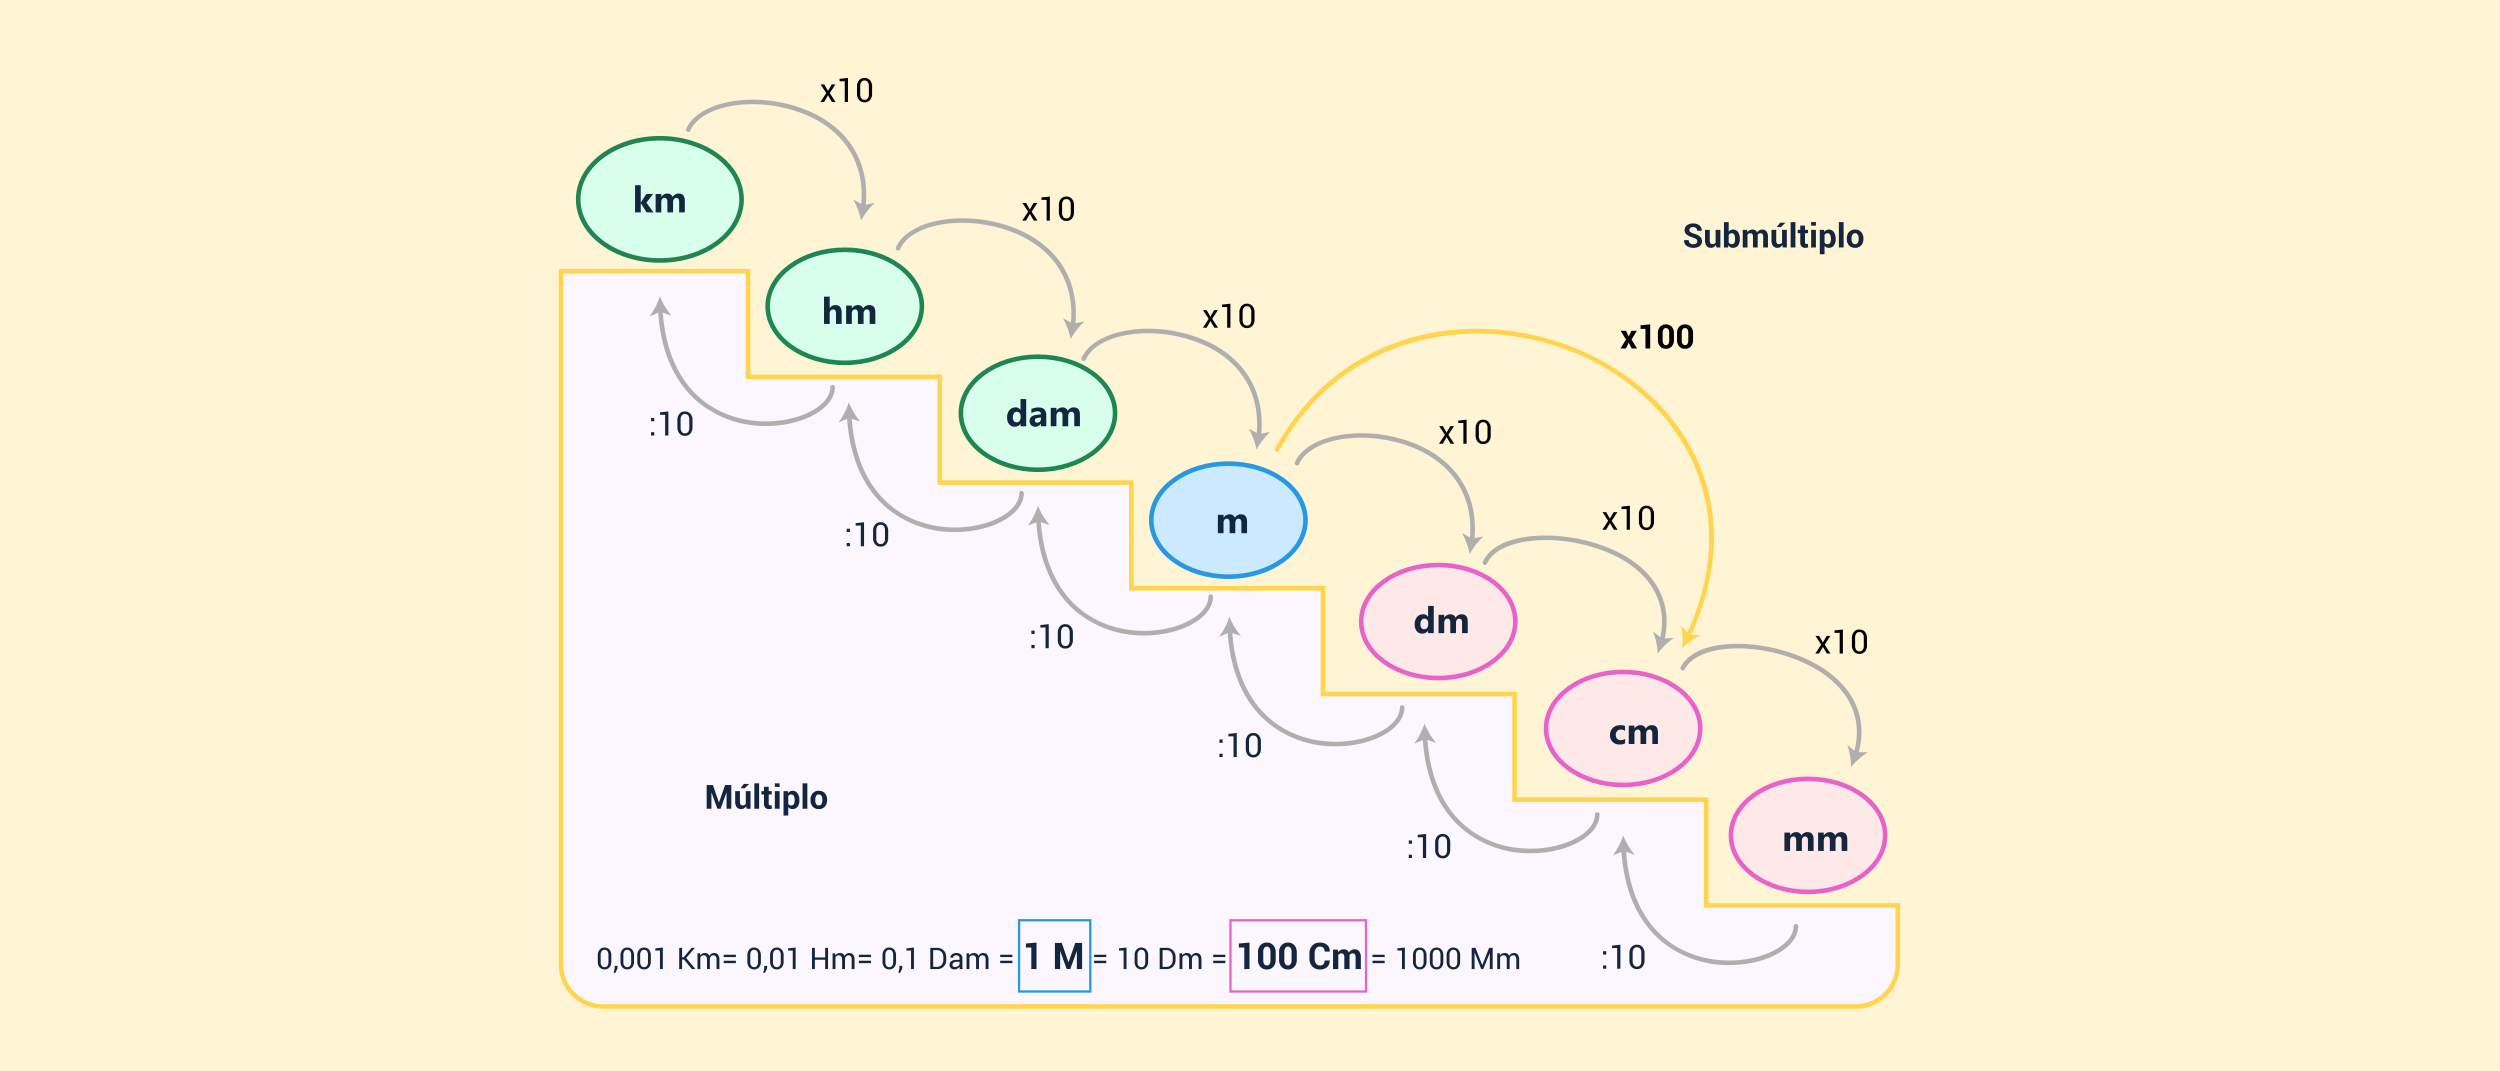 <svg xmlns="http://www.w3.org/2000/svg" width="1088" height="466.235" viewBox="0 0 1088 466.235">
  <g id="Grupo_53650" data-name="Grupo 53650" transform="translate(-84.471 -142.294)">
    <rect id="Rectángulo_592" data-name="Rectángulo 592" width="1088" height="466.235" transform="translate(84.471 142.294)" fill="#fff4d3"/>
    <g id="Trazado_98676" data-name="Trazado 98676" fill="#fcf6ff" stroke-linecap="round" stroke-miterlimit="10">
      <path d="M 892.091 580.324 L 346.935 580.324 C 342.046 580.324 337.45 578.42 333.994 574.963 C 330.537 571.507 328.633 566.911 328.633 562.022 L 328.633 260.335 L 410.027 260.335 L 410.027 305.334 L 410.027 306.334 L 411.027 306.334 L 493.421 306.334 L 493.421 351.332 L 493.421 352.332 L 494.421 352.332 L 576.816 352.332 L 576.816 397.331 L 576.816 398.331 L 577.816 398.331 L 660.21 398.331 L 660.21 443.329 L 660.21 444.329 L 661.21 444.329 L 743.605 444.329 L 743.605 489.328 L 743.605 490.328 L 744.605 490.328 L 826.999 490.328 L 826.999 535.326 L 826.999 536.326 L 827.999 536.326 L 910.393 536.326 L 910.393 562.022 C 910.393 566.911 908.489 571.507 905.032 574.963 C 901.576 578.42 896.98 580.324 892.091 580.324 Z" stroke="none"/>
      <path d="M 892.091 579.324 C 896.712 579.324 901.057 577.524 904.325 574.256 C 907.593 570.988 909.393 566.643 909.393 562.022 L 909.393 537.326 L 827.999 537.326 L 825.999 537.326 L 825.999 535.326 L 825.999 491.328 L 744.605 491.328 L 742.605 491.328 L 742.605 489.328 L 742.605 445.329 L 661.21 445.329 L 659.21 445.329 L 659.21 443.329 L 659.21 399.331 L 577.816 399.331 L 575.816 399.331 L 575.816 397.331 L 575.816 353.332 L 494.421 353.332 L 492.421 353.332 L 492.421 351.332 L 492.421 307.334 L 411.027 307.334 L 409.027 307.334 L 409.027 305.334 L 409.027 261.335 L 329.633 261.335 L 329.633 562.022 C 329.633 566.643 331.433 570.988 334.701 574.256 C 337.969 577.524 342.314 579.324 346.935 579.324 L 892.091 579.324 M 892.091 581.324 L 346.935 581.324 C 336.275 581.324 327.633 572.682 327.633 562.022 L 327.633 259.335 L 411.027 259.335 L 411.027 305.334 L 494.421 305.334 L 494.421 351.332 L 577.816 351.332 L 577.816 397.331 L 661.21 397.331 L 661.21 443.329 L 744.605 443.329 L 744.605 489.328 L 827.999 489.328 L 827.999 535.326 L 911.393 535.326 L 911.393 562.022 C 911.393 572.682 902.751 581.324 892.091 581.324 Z" stroke="none" fill="#ffd54f"/>
    </g>
    <g id="Elipse_3950" data-name="Elipse 3950" transform="translate(337.103 203.467)" fill="#d8ffeb" stroke="#1f8551" stroke-miterlimit="10" stroke-width="2">
      <ellipse cx="34.552" cy="25.594" rx="34.552" ry="25.594" stroke="none"/>
      <ellipse cx="34.552" cy="25.594" rx="35.552" ry="26.594" fill="none"/>
    </g>
    <g id="Elipse_3951" data-name="Elipse 3951" transform="translate(417.562 250.001)" fill="#d8ffeb" stroke="#1f8551" stroke-miterlimit="10" stroke-width="2">
      <ellipse cx="34.552" cy="25.594" rx="34.552" ry="25.594" stroke="none"/>
      <ellipse cx="34.552" cy="25.594" rx="33.552" ry="24.594" fill="none"/>
    </g>
    <g id="Elipse_3952" data-name="Elipse 3952" transform="translate(501.646 296.535)" fill="#d8ffeb" stroke="#1f8551" stroke-miterlimit="10" stroke-width="2">
      <ellipse cx="34.552" cy="25.594" rx="34.552" ry="25.594" stroke="none"/>
      <ellipse cx="34.552" cy="25.594" rx="33.552" ry="24.594" fill="none"/>
    </g>
    <g id="Elipse_3953" data-name="Elipse 3953" transform="translate(584.522 343.069)" fill="#cbeaff" stroke="#2898e2" stroke-miterlimit="10" stroke-width="2">
      <ellipse cx="34.552" cy="25.594" rx="34.552" ry="25.594" stroke="none"/>
      <ellipse cx="34.552" cy="25.594" rx="33.552" ry="24.594" fill="none"/>
    </g>
    <g id="Elipse_3954" data-name="Elipse 3954" transform="translate(675.858 387.186)" fill="#ffe8e8" stroke="#e863c9" stroke-miterlimit="10" stroke-width="2">
      <ellipse cx="34.552" cy="25.594" rx="34.552" ry="25.594" stroke="none"/>
      <ellipse cx="34.552" cy="25.594" rx="33.552" ry="24.594" fill="none"/>
    </g>
    <g id="Elipse_3955" data-name="Elipse 3955" transform="translate(756.316 433.719)" fill="#ffe8e8" stroke="#e863c9" stroke-miterlimit="10" stroke-width="2">
      <ellipse cx="34.552" cy="25.594" rx="34.552" ry="25.594" stroke="none"/>
      <ellipse cx="34.552" cy="25.594" rx="33.552" ry="24.594" fill="none"/>
    </g>
    <g id="Elipse_3956" data-name="Elipse 3956" transform="translate(836.775 480.253)" fill="#ffe8e8" stroke="#e863c9" stroke-miterlimit="10" stroke-width="2">
      <ellipse cx="34.552" cy="25.594" rx="34.552" ry="25.594" stroke="none"/>
      <ellipse cx="34.552" cy="25.594" rx="33.552" ry="24.594" fill="none"/>
    </g>
    <g id="Grupo_20637" data-name="Grupo 20637">
      <g id="Grupo_20635" data-name="Grupo 20635">
        <path id="Trazado_98677" data-name="Trazado 98677" d="M837.115,562.295a45.72,45.72,0,0,1-29.68-10.414c-10.443-8.83-16.29-22.268-17.382-39.94a1,1,0,0,1,2-.123c2.267,36.713,25.532,49.135,46.6,48.453,14.3-.442,26.387-7.242,26.387-14.849a1,1,0,0,1,2,0c0,8.807-12.706,16.366-28.325,16.848C838.178,562.286,837.645,562.295,837.115,562.295Z" fill="#afafaf"/>
      </g>
      <g id="Grupo_20636" data-name="Grupo 20636">
        <path id="Trazado_98678" data-name="Trazado 98678" d="M790.868,505.848a30.262,30.262,0,0,0,5.036,8.385l-4.81-1.562-4.7,1.876A30.173,30.173,0,0,0,790.868,505.848Z" fill="#afafaf"/>
      </g>
    </g>
    <g id="Grupo_20640" data-name="Grupo 20640">
      <g id="Grupo_20638" data-name="Grupo 20638">
        <path id="Trazado_98679" data-name="Trazado 98679" d="M750.671,513.632a45.72,45.72,0,0,1-29.68-10.414c-10.442-8.83-16.291-22.268-17.383-39.94a1,1,0,0,1,2-.123c2.269,36.715,25.536,49.122,46.6,48.452,14.3-.441,26.386-7.241,26.386-14.848a1,1,0,0,1,2,0c0,8.807-12.706,16.366-28.324,16.847Q751.466,513.631,750.671,513.632Z" fill="#afafaf"/>
      </g>
      <g id="Grupo_20639" data-name="Grupo 20639">
        <path id="Trazado_98680" data-name="Trazado 98680" d="M704.425,457.184a30.226,30.226,0,0,0,5.035,8.386l-4.81-1.562-4.7,1.876A30.193,30.193,0,0,0,704.425,457.184Z" fill="#afafaf"/>
      </g>
    </g>
    <g id="Grupo_20643" data-name="Grupo 20643">
      <g id="Grupo_20641" data-name="Grupo 20641">
        <path id="Trazado_98681" data-name="Trazado 98681" d="M665.759,467.1a45.715,45.715,0,0,1-29.68-10.414c-10.442-8.83-16.29-22.267-17.382-39.939a1,1,0,0,1,2-.123c2.268,36.713,25.561,49.075,46.6,48.452,14.3-.441,26.387-7.242,26.387-14.849a1,1,0,0,1,2,0c0,8.808-12.706,16.366-28.325,16.848Q666.554,467.1,665.759,467.1Z" fill="#afafaf"/>
      </g>
      <g id="Grupo_20642" data-name="Grupo 20642">
        <path id="Trazado_98682" data-name="Trazado 98682" d="M619.513,410.651a30.213,30.213,0,0,0,5.036,8.385l-4.81-1.562-4.7,1.876A30.176,30.176,0,0,0,619.513,410.651Z" fill="#afafaf"/>
      </g>
    </g>
    <g id="Grupo_20646" data-name="Grupo 20646">
      <g id="Grupo_20644" data-name="Grupo 20644">
        <path id="Trazado_98683" data-name="Trazado 98683" d="M582.444,418.842a45.722,45.722,0,0,1-29.68-10.413c-10.442-8.83-16.29-22.268-17.382-39.94a1,1,0,0,1,2-.123c2.268,36.714,25.544,49.119,46.6,48.452,14.3-.441,26.386-7.241,26.386-14.849a1,1,0,0,1,2,0c0,8.808-12.706,16.367-28.324,16.848C583.507,418.834,582.974,418.842,582.444,418.842Z" fill="#afafaf"/>
      </g>
      <g id="Grupo_20645" data-name="Grupo 20645">
        <path id="Trazado_98684" data-name="Trazado 98684" d="M536.2,362.395a30.241,30.241,0,0,0,5.036,8.386l-4.81-1.563-4.7,1.877A30.192,30.192,0,0,0,536.2,362.395Z" fill="#afafaf"/>
      </g>
    </g>
    <g id="Grupo_20649" data-name="Grupo 20649">
      <g id="Grupo_20647" data-name="Grupo 20647">
        <path id="Trazado_98685" data-name="Trazado 98685" d="M819.23,419.985a1,1,0,0,1-.9-1.422c25.665-54.933-1.906-99.38-40.616-119.061-43.6-22.167-106.289-16.049-136.6,38.949a1,1,0,0,1-1.752-.965c18.117-32.874,44.947-45.066,64.265-49.505,24.436-5.615,51.771-2.067,74.989,9.738,21.453,10.907,37.737,27.917,45.849,47.894,9.173,22.587,7.677,48.106-4.326,73.795A1,1,0,0,1,819.23,419.985Z" fill="#ffd54f"/>
      </g>
      <g id="Grupo_20648" data-name="Grupo 20648">
        <path id="Trazado_98686" data-name="Trazado 98686" d="M816.553,424.394a30.212,30.212,0,0,0-.5-9.769l3.511,3.641,5.026.551A30.184,30.184,0,0,0,816.553,424.394Z" fill="#ffd54f"/>
      </g>
    </g>
    <g id="Grupo_20652" data-name="Grupo 20652">
      <g id="Grupo_20650" data-name="Grupo 20650">
        <path id="Trazado_98687" data-name="Trazado 98687" d="M500.122,373.843a45.722,45.722,0,0,1-29.68-10.414C460,354.6,454.151,341.162,453.06,323.49a1,1,0,1,1,2-.123c2.269,36.714,25.527,49.1,46.6,48.452,14.3-.442,26.386-7.242,26.386-14.849a1,1,0,0,1,2,0c0,8.808-12.706,16.366-28.324,16.848C501.185,373.834,500.652,373.843,500.122,373.843Z" fill="#afafaf"/>
      </g>
      <g id="Grupo_20651" data-name="Grupo 20651">
        <path id="Trazado_98688" data-name="Trazado 98688" d="M453.876,317.4a30.214,30.214,0,0,0,5.036,8.385l-4.81-1.562-4.7,1.877A30.194,30.194,0,0,0,453.876,317.4Z" fill="#afafaf"/>
      </g>
    </g>
    <g id="Grupo_20655" data-name="Grupo 20655">
      <g id="Grupo_20653" data-name="Grupo 20653">
        <path id="Trazado_98689" data-name="Trazado 98689" d="M417.9,327.684a45.724,45.724,0,0,1-29.68-10.414c-10.442-8.831-16.29-22.268-17.382-39.939a1,1,0,0,1,.937-1.06.988.988,0,0,1,1.059.937c2.269,36.713,25.557,49.107,46.6,48.452,14.3-.442,26.387-7.242,26.387-14.85a1,1,0,1,1,2,0c0,8.809-12.707,16.367-28.325,16.849C418.964,327.675,418.431,327.684,417.9,327.684Z" fill="#afafaf"/>
      </g>
      <g id="Grupo_20654" data-name="Grupo 20654">
        <path id="Trazado_98690" data-name="Trazado 98690" d="M371.655,271.236a30.228,30.228,0,0,0,5.036,8.386l-4.81-1.562-4.7,1.876A30.192,30.192,0,0,0,371.655,271.236Z" fill="#afafaf"/>
      </g>
    </g>
    <g id="Grupo_20658" data-name="Grupo 20658">
      <g id="Grupo_20656" data-name="Grupo 20656">
        <path id="Trazado_98691" data-name="Trazado 98691" d="M460.182,233.334a1.031,1.031,0,0,1-.111-.005,1,1,0,0,1-.885-1.1c2.278-20.681-9.421-36.55-31.294-42.449-18.789-5.068-38.459-.786-42.951,9.349a1,1,0,1,1-1.828-.811c4.868-10.983,25.614-15.777,45.3-10.468,22.909,6.178,35.156,22.85,32.761,44.6A1,1,0,0,1,460.182,233.334Z" fill="#afafaf"/>
      </g>
      <g id="Grupo_20657" data-name="Grupo 20657">
        <path id="Trazado_98692" data-name="Trazado 98692" d="M459.194,238.294a30.22,30.22,0,0,0-3.408-9.169l4.441,2.42,4.96-.981A30.187,30.187,0,0,0,459.194,238.294Z" fill="#afafaf"/>
      </g>
    </g>
    <g id="Grupo_20661" data-name="Grupo 20661">
      <g id="Grupo_20659" data-name="Grupo 20659">
        <path id="Trazado_98693" data-name="Trazado 98693" d="M551.431,284.953a1.047,1.047,0,0,1-.111-.006,1,1,0,0,1-.884-1.1c2.277-20.681-9.421-36.549-31.293-42.448-18.791-5.069-38.46-.787-42.952,9.348a1,1,0,0,1-1.828-.81c4.868-10.984,25.614-15.778,45.3-10.469,22.908,6.178,35.155,22.85,32.76,44.6A1,1,0,0,1,551.431,284.953Z" fill="#afafaf"/>
      </g>
      <g id="Grupo_20660" data-name="Grupo 20660">
        <path id="Trazado_98694" data-name="Trazado 98694" d="M550.443,289.912a30.218,30.218,0,0,0-3.407-9.169l4.44,2.42,4.961-.98A30.19,30.19,0,0,0,550.443,289.912Z" fill="#afafaf"/>
      </g>
    </g>
    <g id="Grupo_20664" data-name="Grupo 20664">
      <g id="Grupo_20662" data-name="Grupo 20662">
        <path id="Trazado_98695" data-name="Trazado 98695" d="M632.289,333.009a1.034,1.034,0,0,1-.111-.006,1,1,0,0,1-.885-1.1c2.278-20.681-9.42-36.549-31.293-42.448-18.792-5.068-38.459-.787-42.951,9.348a1,1,0,1,1-1.828-.81c4.868-10.984,25.614-15.778,45.3-10.469,22.909,6.178,35.156,22.851,32.761,44.6A1,1,0,0,1,632.289,333.009Z" fill="#afafaf"/>
      </g>
      <g id="Grupo_20663" data-name="Grupo 20663">
        <path id="Trazado_98696" data-name="Trazado 98696" d="M631.3,337.968a30.244,30.244,0,0,0-3.407-9.169l4.44,2.421,4.961-.981A30.167,30.167,0,0,0,631.3,337.968Z" fill="#afafaf"/>
      </g>
    </g>
    <g id="Grupo_20667" data-name="Grupo 20667">
      <g id="Grupo_20665" data-name="Grupo 20665">
        <path id="Trazado_98697" data-name="Trazado 98697" d="M725.076,378.486a1.027,1.027,0,0,1-.11-.006,1,1,0,0,1-.885-1.1c2.277-20.681-9.421-36.55-31.293-42.448-18.794-5.069-38.46-.786-42.952,9.348a1,1,0,0,1-1.828-.81c4.867-10.984,25.612-15.779,45.3-10.469,22.908,6.178,35.155,22.85,32.76,44.6A1,1,0,0,1,725.076,378.486Z" fill="#afafaf"/>
      </g>
      <g id="Grupo_20666" data-name="Grupo 20666">
        <path id="Trazado_98698" data-name="Trazado 98698" d="M724.088,383.446a30.194,30.194,0,0,0-3.407-9.169l4.441,2.42,4.96-.98A30.191,30.191,0,0,0,724.088,383.446Z" fill="#afafaf"/>
      </g>
    </g>
    <g id="Grupo_20670" data-name="Grupo 20670">
      <g id="Grupo_20668" data-name="Grupo 20668">
        <path id="Trazado_98699" data-name="Trazado 98699" d="M807.753,421.968a.944.944,0,0,1-.24-.03,1,1,0,0,1-.732-1.209c4.324-17.562-5.676-32.346-26.752-39.549-20.705-7.076-43.761-4.038-48.376,6.373a1,1,0,1,1-1.828-.811c5.631-12.709,31.32-14.128,50.851-7.454,22.161,7.573,32.646,23.243,28.047,41.919A1,1,0,0,1,807.753,421.968Z" fill="#afafaf"/>
      </g>
      <g id="Grupo_20669" data-name="Grupo 20669">
        <path id="Trazado_98700" data-name="Trazado 98700" d="M805.905,426.721a30.2,30.2,0,0,0-2.063-9.561l4.05,3.029,5.049-.262A30.2,30.2,0,0,0,805.905,426.721Z" fill="#afafaf"/>
      </g>
    </g>
    <g id="Grupo_20673" data-name="Grupo 20673">
      <g id="Grupo_20671" data-name="Grupo 20671">
        <path id="Trazado_98701" data-name="Trazado 98701" d="M892.147,471.471a1,1,0,0,1-.959-1.284c5.136-17.341-4.167-32.574-24.884-40.747-20.357-8.028-43.529-6.065-48.621,4.12a1,1,0,0,1-1.789-.895c6.214-12.434,31.94-12.66,51.143-5.085,21.785,8.594,31.53,24.733,26.069,43.175A1,1,0,0,1,892.147,471.471Z" fill="#afafaf"/>
      </g>
      <g id="Grupo_20672" data-name="Grupo 20672">
        <path id="Trazado_98702" data-name="Trazado 98702" d="M890.036,476.133a30.2,30.2,0,0,0-1.617-9.647l3.9,3.214,5.056-.027A30.189,30.189,0,0,0,890.036,476.133Z" fill="#afafaf"/>
      </g>
    </g>
    <path id="Trazado_100299" data-name="Trazado 100299" d="M6.281-2.712h.042l2.649-7.6h2.7V0H9.6V-7.039L9.56-7.046,7.011,0h-1.4L3.059-7.06l-.042.007V0H.949V-10.311H3.661ZM18.108-1.133a2.6,2.6,0,0,1-.9.949,2.384,2.384,0,0,1-1.268.333,2.33,2.33,0,0,1-1.894-.821,3.94,3.94,0,0,1-.683-2.549v-4.44h2.061v4.454A2.474,2.474,0,0,0,15.7-1.831a.98.98,0,0,0,.846.372,2.061,2.061,0,0,0,.85-.159,1.433,1.433,0,0,0,.581-.471V-7.662h2.068V0H18.328Zm-1-9.652h2.3l.014.042L17.464-8.9H15.7ZM23.773,0H21.705V-11.047h2.068Zm4.178-9.539v1.877h1.3v1.452h-1.3v3.9a.89.89,0,0,0,.188.637.659.659,0,0,0,.492.191,1.974,1.974,0,0,0,.283-.018,2.386,2.386,0,0,0,.276-.06l.17,1.494A4.186,4.186,0,0,1,28.755.1a3.61,3.61,0,0,1-.641.053,2.2,2.2,0,0,1-1.647-.588A2.577,2.577,0,0,1,25.891-2.3V-6.211H24.772V-7.662h1.119V-9.539ZM32.7,0H30.628V-7.662H32.7Zm0-9.5H30.628v-1.551H32.7Zm8.611,5.878a4.4,4.4,0,0,1-.786,2.734,2.6,2.6,0,0,1-2.2,1.034,2.454,2.454,0,0,1-1.069-.223,2.2,2.2,0,0,1-.8-.655V2.946H34.4V-7.662h1.862l.12.906a2.455,2.455,0,0,1,.818-.775A2.212,2.212,0,0,1,38.312-7.8a2.55,2.55,0,0,1,2.209,1.112,4.962,4.962,0,0,1,.786,2.925ZM39.24-3.767a3.707,3.707,0,0,0-.361-1.756,1.178,1.178,0,0,0-1.1-.673,1.561,1.561,0,0,0-.8.191,1.364,1.364,0,0,0-.521.545V-2.1a1.268,1.268,0,0,0,.521.5,1.754,1.754,0,0,0,.811.17,1.19,1.19,0,0,0,1.1-.588,3.1,3.1,0,0,0,.351-1.593ZM44.756,0H42.689V-11.047h2.068Zm1.381-3.9a4.112,4.112,0,0,1,.956-2.808A3.332,3.332,0,0,1,49.742-7.8,3.368,3.368,0,0,1,52.4-6.713,4.09,4.09,0,0,1,53.368-3.9v.149a4.1,4.1,0,0,1-.96,2.815A3.354,3.354,0,0,1,49.756.149,3.362,3.362,0,0,1,47.1-.938a4.1,4.1,0,0,1-.96-2.815Zm2.061.149a3.333,3.333,0,0,0,.368,1.682,1.271,1.271,0,0,0,1.19.634,1.259,1.259,0,0,0,1.172-.637A3.311,3.311,0,0,0,51.3-3.753V-3.9a3.278,3.278,0,0,0-.375-1.664,1.27,1.27,0,0,0-1.183-.644,1.254,1.254,0,0,0-1.172.648A3.307,3.307,0,0,0,48.2-3.9Z" transform="translate(391.062 494.253)" fill="#12263f"/>
    <path id="Trazado_100298" data-name="Trazado 100298" d="M6.6-3.263A3.647,3.647,0,0,1,5.8-.781,2.7,2.7,0,0,1,3.663.133,2.71,2.71,0,0,1,1.52-.781a3.629,3.629,0,0,1-.8-2.482V-5.979a3.652,3.652,0,0,1,.8-2.476,2.682,2.682,0,0,1,2.136-.92,2.708,2.708,0,0,1,2.149.92,3.634,3.634,0,0,1,.8,2.476ZM5.351-6.24a2.521,2.521,0,0,0-.444-1.574A1.493,1.493,0,0,0,3.65-8.392a1.469,1.469,0,0,0-1.244.578A2.547,2.547,0,0,0,1.968-6.24v3.231a2.536,2.536,0,0,0,.448,1.581,1.482,1.482,0,0,0,1.247.584,1.473,1.473,0,0,0,1.25-.581,2.573,2.573,0,0,0,.438-1.584ZM9.318-.3,8.366,1.638H7.624L8.068-.368V-1.4h1.25Zm7.167-2.958a3.647,3.647,0,0,1-.8,2.482,2.7,2.7,0,0,1-2.142.914A2.71,2.71,0,0,1,11.4-.781a3.629,3.629,0,0,1-.8-2.482V-5.979a3.652,3.652,0,0,1,.8-2.476,2.682,2.682,0,0,1,2.136-.92,2.708,2.708,0,0,1,2.149.92,3.634,3.634,0,0,1,.8,2.476ZM15.234-6.24a2.521,2.521,0,0,0-.444-1.574,1.493,1.493,0,0,0-1.257-.578,1.469,1.469,0,0,0-1.244.578,2.547,2.547,0,0,0-.438,1.574v3.231A2.536,2.536,0,0,0,12.3-1.428a1.482,1.482,0,0,0,1.247.584,1.473,1.473,0,0,0,1.25-.581,2.573,2.573,0,0,0,.438-1.584ZM23.8-3.263a3.647,3.647,0,0,1-.8,2.482,2.7,2.7,0,0,1-2.142.914,2.71,2.71,0,0,1-2.142-.914,3.629,3.629,0,0,1-.8-2.482V-5.979a3.652,3.652,0,0,1,.8-2.476,2.682,2.682,0,0,1,2.136-.92A2.708,2.708,0,0,1,23-8.455a3.634,3.634,0,0,1,.8,2.476ZM22.553-6.24a2.521,2.521,0,0,0-.444-1.574,1.493,1.493,0,0,0-1.257-.578,1.469,1.469,0,0,0-1.244.578A2.547,2.547,0,0,0,19.17-6.24v3.231a2.536,2.536,0,0,0,.448,1.581,1.482,1.482,0,0,0,1.247.584,1.473,1.473,0,0,0,1.25-.581,2.573,2.573,0,0,0,.438-1.584ZM29.028,0H27.771V-8.087l-2.012.019v-.965l3.269-.343Zm9.185-4.177H37.4V0H36.15V-9.242H37.4v4.088h.686l3.428-4.088h1.409l.013.032L39.19-4.837,43.2-.032,43.189,0H41.672Zm7-2.691.089.9a2.333,2.333,0,0,1,.854-.759A2.565,2.565,0,0,1,47.36-7a2.125,2.125,0,0,1,1.177.317,1.92,1.92,0,0,1,.74.952,2.569,2.569,0,0,1,.86-.93A2.25,2.25,0,0,1,51.378-7a2.056,2.056,0,0,1,1.657.72,3.291,3.291,0,0,1,.609,2.168V0h-1.25V-4.12a2.283,2.283,0,0,0-.349-1.438A1.273,1.273,0,0,0,51-5.979a1.325,1.325,0,0,0-1.038.444A1.934,1.934,0,0,0,49.5-4.412V0H48.242V-4.12a2.252,2.252,0,0,0-.359-1.412,1.245,1.245,0,0,0-1.031-.448,1.718,1.718,0,0,0-.939.235,1.517,1.517,0,0,0-.565.66V0H44.1V-6.868Zm15.6,1.644H55.517V-6.265h5.294Zm0,2.641H55.517V-3.625h5.294ZM71.7-3.263a3.647,3.647,0,0,1-.8,2.482,2.7,2.7,0,0,1-2.142.914,2.71,2.71,0,0,1-2.142-.914,3.629,3.629,0,0,1-.8-2.482V-5.979a3.652,3.652,0,0,1,.8-2.476,2.682,2.682,0,0,1,2.136-.92,2.708,2.708,0,0,1,2.149.92,3.634,3.634,0,0,1,.8,2.476ZM70.453-6.24a2.521,2.521,0,0,0-.444-1.574,1.493,1.493,0,0,0-1.257-.578,1.469,1.469,0,0,0-1.244.578,2.547,2.547,0,0,0-.438,1.574v3.231a2.536,2.536,0,0,0,.448,1.581,1.482,1.482,0,0,0,1.247.584,1.473,1.473,0,0,0,1.25-.581,2.573,2.573,0,0,0,.438-1.584ZM74.42-.3l-.952,1.942h-.743l.444-2.006V-1.4h1.25Zm7.167-2.958a3.647,3.647,0,0,1-.8,2.482,2.7,2.7,0,0,1-2.142.914,2.71,2.71,0,0,1-2.142-.914,3.629,3.629,0,0,1-.8-2.482V-5.979a3.652,3.652,0,0,1,.8-2.476,2.682,2.682,0,0,1,2.136-.92,2.708,2.708,0,0,1,2.149.92,3.634,3.634,0,0,1,.8,2.476ZM80.336-6.24a2.521,2.521,0,0,0-.444-1.574,1.493,1.493,0,0,0-1.257-.578,1.469,1.469,0,0,0-1.244.578,2.547,2.547,0,0,0-.438,1.574v3.231A2.536,2.536,0,0,0,77.4-1.428a1.482,1.482,0,0,0,1.247.584,1.473,1.473,0,0,0,1.25-.581,2.573,2.573,0,0,0,.438-1.584ZM86.811,0H85.554V-8.087l-2.012.019v-.965l3.269-.343Zm14.111,0h-1.25V-4.082H95.183V0h-1.25V-9.242h1.25v4.177h4.488V-9.242h1.25Zm3.1-6.868.089.9a2.333,2.333,0,0,1,.854-.759,2.565,2.565,0,0,1,1.2-.27,2.125,2.125,0,0,1,1.177.317,1.92,1.92,0,0,1,.74.952,2.569,2.569,0,0,1,.86-.93A2.25,2.25,0,0,1,110.189-7a2.056,2.056,0,0,1,1.657.72,3.291,3.291,0,0,1,.609,2.168V0H111.2V-4.12a2.283,2.283,0,0,0-.349-1.438,1.273,1.273,0,0,0-1.041-.422,1.325,1.325,0,0,0-1.038.444,1.934,1.934,0,0,0-.467,1.124V0h-1.257V-4.12a2.252,2.252,0,0,0-.359-1.412,1.245,1.245,0,0,0-1.031-.448,1.718,1.718,0,0,0-.939.235,1.517,1.517,0,0,0-.565.66V0h-1.25V-6.868Zm15.6,1.644h-5.294V-6.265h5.294Zm0,2.641h-5.294V-3.625h5.294Zm10.893-.679a3.647,3.647,0,0,1-.8,2.482,2.7,2.7,0,0,1-2.142.914,2.71,2.71,0,0,1-2.142-.914,3.629,3.629,0,0,1-.8-2.482V-5.979a3.652,3.652,0,0,1,.8-2.476,2.682,2.682,0,0,1,2.136-.92,2.708,2.708,0,0,1,2.149.92,3.634,3.634,0,0,1,.8,2.476Zm-1.25-2.977a2.521,2.521,0,0,0-.444-1.574,1.493,1.493,0,0,0-1.257-.578,1.469,1.469,0,0,0-1.244.578,2.547,2.547,0,0,0-.438,1.574v3.231a2.536,2.536,0,0,0,.448,1.581,1.482,1.482,0,0,0,1.247.584,1.473,1.473,0,0,0,1.25-.581,2.573,2.573,0,0,0,.438-1.584ZM133.231-.3l-.952,1.942h-.743l.444-2.006V-1.4h1.25ZM138.3,0h-1.257V-8.087l-2.012.019v-.965l3.269-.343Zm7.122,0V-9.242h2.907a3.91,3.91,0,0,1,2.91,1.114,3.92,3.92,0,0,1,1.1,2.879v1.263a3.906,3.906,0,0,1-1.1,2.879A3.922,3.922,0,0,1,148.332,0Zm1.25-8.258V-.978h1.657a2.549,2.549,0,0,0,2.022-.844,3.165,3.165,0,0,0,.74-2.165V-5.262a3.147,3.147,0,0,0-.74-2.152,2.549,2.549,0,0,0-2.022-.844ZM158.279,0q-.063-.311-.1-.549a4.03,4.03,0,0,1-.041-.479,2.916,2.916,0,0,1-.911.828,2.329,2.329,0,0,1-1.209.333,2.245,2.245,0,0,1-1.635-.549,2.02,2.02,0,0,1-.562-1.514,1.774,1.774,0,0,1,.8-1.539,3.72,3.72,0,0,1,2.161-.555h1.358V-4.7a1.26,1.26,0,0,0-.368-.955,1.446,1.446,0,0,0-1.041-.352,1.51,1.51,0,0,0-.984.3.914.914,0,0,0-.375.73l-1.187.013L154.172-5a1.644,1.644,0,0,1,.7-1.371A2.907,2.907,0,0,1,156.8-7a2.836,2.836,0,0,1,1.879.594,2.1,2.1,0,0,1,.711,1.711v3.307a6.437,6.437,0,0,0,.038.711,3.656,3.656,0,0,0,.14.673ZM156.2-.914a2.226,2.226,0,0,0,1.225-.349,1.659,1.659,0,0,0,.711-.8V-3.18h-1.4a1.82,1.82,0,0,0-1.209.381,1.139,1.139,0,0,0-.454.9.942.942,0,0,0,.286.724A1.2,1.2,0,0,0,156.2-.914Zm6.119-5.954.089.9a2.333,2.333,0,0,1,.854-.759,2.565,2.565,0,0,1,1.2-.27,2.125,2.125,0,0,1,1.177.317,1.92,1.92,0,0,1,.74.952,2.569,2.569,0,0,1,.86-.93A2.25,2.25,0,0,1,168.486-7a2.056,2.056,0,0,1,1.657.72,3.291,3.291,0,0,1,.609,2.168V0H169.5V-4.12a2.283,2.283,0,0,0-.349-1.438,1.273,1.273,0,0,0-1.041-.422,1.325,1.325,0,0,0-1.038.444,1.934,1.934,0,0,0-.467,1.124V0H165.35V-4.12a2.252,2.252,0,0,0-.359-1.412,1.245,1.245,0,0,0-1.031-.448,1.718,1.718,0,0,0-.939.235,1.517,1.517,0,0,0-.565.66V0h-1.25V-6.868Zm18.827,1.644h-5.294V-6.265h5.294Zm0,2.641h-5.294V-3.625h5.294ZM191.659,0h-2.273V-9.391h-2.352v-1.742l4.625-.406Zm13.875-2.992h.047l2.922-8.383h2.977V0H209.2V-7.766l-.047-.008L206.339,0h-1.547l-2.812-7.789-.047.008V0h-2.281V-11.375h2.992Zm16.482-2.232h-5.294V-6.265h5.294Zm0,2.641h-5.294V-3.625h5.294ZM230.814,0h-1.257V-8.087l-2.012.019v-.965l3.269-.343Zm9.414-3.263a3.647,3.647,0,0,1-.8,2.482,2.7,2.7,0,0,1-2.142.914,2.71,2.71,0,0,1-2.142-.914,3.629,3.629,0,0,1-.8-2.482V-5.979a3.652,3.652,0,0,1,.8-2.476,2.682,2.682,0,0,1,2.136-.92,2.708,2.708,0,0,1,2.149.92,3.634,3.634,0,0,1,.8,2.476Zm-1.25-2.977a2.521,2.521,0,0,0-.444-1.574,1.493,1.493,0,0,0-1.257-.578,1.469,1.469,0,0,0-1.244.578,2.547,2.547,0,0,0-.438,1.574v3.231a2.536,2.536,0,0,0,.448,1.581,1.482,1.482,0,0,0,1.247.584,1.473,1.473,0,0,0,1.25-.581,2.573,2.573,0,0,0,.438-1.584ZM245.255,0V-9.242h2.907a3.91,3.91,0,0,1,2.91,1.114,3.92,3.92,0,0,1,1.1,2.879v1.263a3.906,3.906,0,0,1-1.1,2.879A3.922,3.922,0,0,1,248.162,0Zm1.25-8.258V-.978h1.657a2.549,2.549,0,0,0,2.022-.844,3.165,3.165,0,0,0,.74-2.165V-5.262a3.147,3.147,0,0,0-.74-2.152,2.549,2.549,0,0,0-2.022-.844Zm8.5,1.39.089.9a2.333,2.333,0,0,1,.854-.759,2.565,2.565,0,0,1,1.2-.27,2.125,2.125,0,0,1,1.177.317,1.92,1.92,0,0,1,.74.952,2.569,2.569,0,0,1,.86-.93A2.25,2.25,0,0,1,261.168-7a2.056,2.056,0,0,1,1.657.72,3.291,3.291,0,0,1,.609,2.168V0h-1.25V-4.12a2.283,2.283,0,0,0-.349-1.438,1.273,1.273,0,0,0-1.041-.422,1.325,1.325,0,0,0-1.038.444,1.934,1.934,0,0,0-.467,1.124V0h-1.257V-4.12a2.252,2.252,0,0,0-.359-1.412,1.245,1.245,0,0,0-1.031-.448,1.718,1.718,0,0,0-.939.235,1.517,1.517,0,0,0-.565.66V0h-1.25V-6.868Zm18.827,1.644h-5.294V-6.265h5.294Zm0,2.641h-5.294V-3.625h5.294ZM284.342,0h-2.273V-9.391h-2.352v-1.742l4.625-.406Zm11.4-4.117a4.458,4.458,0,0,1-1.051,3.141A3.606,3.606,0,0,1,291.9.164a3.637,3.637,0,0,1-2.8-1.141,4.448,4.448,0,0,1-1.055-3.141V-7.25a4.476,4.476,0,0,1,1.051-3.141,3.6,3.6,0,0,1,2.793-1.148,3.618,3.618,0,0,1,2.793,1.148A4.455,4.455,0,0,1,295.74-7.25Zm-2.273-3.367a2.944,2.944,0,0,0-.418-1.7,1.335,1.335,0,0,0-1.16-.6,1.323,1.323,0,0,0-1.16.6,2.988,2.988,0,0,0-.41,1.7V-3.9a3,3,0,0,0,.414,1.715,1.342,1.342,0,0,0,1.172.6,1.318,1.318,0,0,0,1.152-.6,3.017,3.017,0,0,0,.41-1.715ZM304.92-4.117a4.458,4.458,0,0,1-1.051,3.141A3.606,3.606,0,0,1,301.084.164a3.637,3.637,0,0,1-2.8-1.141,4.448,4.448,0,0,1-1.055-3.141V-7.25a4.476,4.476,0,0,1,1.051-3.141,3.6,3.6,0,0,1,2.793-1.148,3.618,3.618,0,0,1,2.793,1.148A4.455,4.455,0,0,1,304.92-7.25Zm-2.273-3.367a2.944,2.944,0,0,0-.418-1.7,1.335,1.335,0,0,0-1.16-.6,1.323,1.323,0,0,0-1.16.6,2.988,2.988,0,0,0-.41,1.7V-3.9a3,3,0,0,0,.414,1.715,1.342,1.342,0,0,0,1.172.6,1.318,1.318,0,0,0,1.152-.6,3.017,3.017,0,0,0,.41-1.715Zm16.578,3.719.016.047a3.561,3.561,0,0,1-1.109,2.852A4.523,4.523,0,0,1,314.982.164a4.361,4.361,0,0,1-3.3-1.316,4.722,4.722,0,0,1-1.258-3.4V-6.812a4.809,4.809,0,0,1,1.227-3.4,4.182,4.182,0,0,1,3.219-1.324,4.8,4.8,0,0,1,3.25,1.016,3.5,3.5,0,0,1,1.141,2.859l-.016.047h-2.219a2.236,2.236,0,0,0-.527-1.629,2.2,2.2,0,0,0-1.629-.535,1.839,1.839,0,0,0-1.6.824,3.645,3.645,0,0,0-.574,2.129v2.273a3.538,3.538,0,0,0,.605,2.141,1.968,1.968,0,0,0,1.684.828,2,2,0,0,0,1.527-.535,2.328,2.328,0,0,0,.5-1.645Zm3.594-4.687.094,1.117a2.84,2.84,0,0,1,1.02-.941,2.932,2.932,0,0,1,1.418-.332,2.582,2.582,0,0,1,1.391.359,2.217,2.217,0,0,1,.875,1.086,2.93,2.93,0,0,1,1.016-1.062,2.756,2.756,0,0,1,1.469-.383,2.408,2.408,0,0,1,1.973.887,4.233,4.233,0,0,1,.723,2.707V0h-2.281V-5.023a2.369,2.369,0,0,0-.312-1.414,1.109,1.109,0,0,0-.93-.4,1.592,1.592,0,0,0-.84.215,1.565,1.565,0,0,0-.566.6q0,.148.008.254t.008.215V0h-2.273V-5.023a2.376,2.376,0,0,0-.312-1.4,1.1,1.1,0,0,0-.937-.41,1.769,1.769,0,0,0-.809.176,1.551,1.551,0,0,0-.574.5V0H320.7V-8.453ZM343.16-5.224h-5.294V-6.265h5.294Zm0,2.641h-5.294V-3.625h5.294ZM351.958,0H350.7V-8.087l-2.012.019v-.965l3.269-.343Zm9.414-3.263a3.647,3.647,0,0,1-.8,2.482,2.7,2.7,0,0,1-2.142.914,2.71,2.71,0,0,1-2.142-.914,3.629,3.629,0,0,1-.8-2.482V-5.979a3.652,3.652,0,0,1,.8-2.476,2.682,2.682,0,0,1,2.136-.92,2.708,2.708,0,0,1,2.149.92,3.634,3.634,0,0,1,.8,2.476Zm-1.25-2.977a2.521,2.521,0,0,0-.444-1.574,1.493,1.493,0,0,0-1.257-.578,1.469,1.469,0,0,0-1.244.578,2.547,2.547,0,0,0-.438,1.574v3.231a2.536,2.536,0,0,0,.448,1.581,1.482,1.482,0,0,0,1.247.584,1.473,1.473,0,0,0,1.25-.581,2.573,2.573,0,0,0,.438-1.584Zm8.569,2.977a3.647,3.647,0,0,1-.8,2.482,2.7,2.7,0,0,1-2.142.914,2.71,2.71,0,0,1-2.142-.914,3.629,3.629,0,0,1-.8-2.482V-5.979a3.652,3.652,0,0,1,.8-2.476,2.682,2.682,0,0,1,2.136-.92,2.708,2.708,0,0,1,2.149.92,3.634,3.634,0,0,1,.8,2.476Zm-1.25-2.977A2.521,2.521,0,0,0,367-7.814a1.493,1.493,0,0,0-1.257-.578,1.469,1.469,0,0,0-1.244.578,2.547,2.547,0,0,0-.438,1.574v3.231a2.536,2.536,0,0,0,.448,1.581,1.482,1.482,0,0,0,1.247.584A1.473,1.473,0,0,0,367-1.425a2.573,2.573,0,0,0,.438-1.584Zm8.569,2.977a3.647,3.647,0,0,1-.8,2.482,2.7,2.7,0,0,1-2.142.914,2.71,2.71,0,0,1-2.142-.914,3.629,3.629,0,0,1-.8-2.482V-5.979a3.652,3.652,0,0,1,.8-2.476,2.682,2.682,0,0,1,2.136-.92,2.708,2.708,0,0,1,2.149.92,3.634,3.634,0,0,1,.8,2.476Zm-1.25-2.977a2.521,2.521,0,0,0-.444-1.574,1.493,1.493,0,0,0-1.257-.578,1.469,1.469,0,0,0-1.244.578,2.547,2.547,0,0,0-.438,1.574v3.231a2.536,2.536,0,0,0,.448,1.581,1.482,1.482,0,0,0,1.247.584,1.473,1.473,0,0,0,1.25-.581,2.573,2.573,0,0,0,.438-1.584Zm10.861,4.507h.038l2.952-7.509h1.555V0h-1.25V-6.925l-.038-.006L386.076,0h-.87l-2.882-7.16-.038.006V0h-1.25V-9.242h1.644Zm7.655-5.135.089.9a2.333,2.333,0,0,1,.854-.759,2.565,2.565,0,0,1,1.2-.27,2.125,2.125,0,0,1,1.177.317,1.92,1.92,0,0,1,.74.952,2.569,2.569,0,0,1,.86-.93A2.25,2.25,0,0,1,399.438-7a2.056,2.056,0,0,1,1.657.72,3.291,3.291,0,0,1,.609,2.168V0h-1.25V-4.12a2.283,2.283,0,0,0-.349-1.438,1.273,1.273,0,0,0-1.041-.422,1.325,1.325,0,0,0-1.038.444,1.934,1.934,0,0,0-.467,1.124V0H396.3V-4.12a2.252,2.252,0,0,0-.359-1.412,1.245,1.245,0,0,0-1.031-.448,1.718,1.718,0,0,0-.939.235,1.517,1.517,0,0,0-.565.66V0h-1.25V-6.868Z" transform="translate(343.913 564.045)" fill="#12263f"/>
    <path id="Trazado_100290" data-name="Trazado 100290" d="M6.324-2.691a1.206,1.206,0,0,0-.414-.956,4.163,4.163,0,0,0-1.455-.68A8.27,8.27,0,0,1,1.746-5.595a2.4,2.4,0,0,1-.924-1.99A2.5,2.5,0,0,1,1.862-9.656a4.219,4.219,0,0,1,2.656-.8A4.189,4.189,0,0,1,7.276-9.6,2.7,2.7,0,0,1,8.286-7.33l-.014.042h-2A1.5,1.5,0,0,0,5.8-8.473a1.909,1.909,0,0,0-1.31-.414,1.731,1.731,0,0,0-1.183.368,1.2,1.2,0,0,0-.418.942,1.029,1.029,0,0,0,.453.86,6.063,6.063,0,0,0,1.565.712A6.734,6.734,0,0,1,7.5-4.748a2.575,2.575,0,0,1,.892,2.043A2.459,2.459,0,0,1,7.358-.616,4.488,4.488,0,0,1,4.624.149,4.884,4.884,0,0,1,1.767-.68,2.733,2.733,0,0,1,.609-3.151l.014-.042h2a1.622,1.622,0,0,0,.538,1.346,2.266,2.266,0,0,0,1.459.432,1.991,1.991,0,0,0,1.264-.347A1.126,1.126,0,0,0,6.324-2.691Zm8.13,1.558a2.6,2.6,0,0,1-.9.949,2.384,2.384,0,0,1-1.268.333,2.33,2.33,0,0,1-1.894-.821,3.94,3.94,0,0,1-.683-2.549v-4.44H11.77v4.454a2.474,2.474,0,0,0,.273,1.377.98.98,0,0,0,.846.372,2.061,2.061,0,0,0,.85-.159,1.433,1.433,0,0,0,.581-.471V-7.662h2.068V0H14.673Zm10.4-2.486a4.482,4.482,0,0,1-.765,2.741A2.587,2.587,0,0,1,21.883.149a2.335,2.335,0,0,1-1.172-.283,2.422,2.422,0,0,1-.846-.829L19.694,0H17.945V-11.047h2.061v4.2a2.341,2.341,0,0,1,.8-.708A2.227,2.227,0,0,1,21.868-7.8a2.538,2.538,0,0,1,2.224,1.1,5.055,5.055,0,0,1,.765,2.935ZM22.8-3.767a3.99,3.99,0,0,0-.329-1.774A1.156,1.156,0,0,0,21.344-6.2a1.544,1.544,0,0,0-.814.2,1.4,1.4,0,0,0-.524.577v3.243a1.314,1.314,0,0,0,.528.531,1.7,1.7,0,0,0,.825.184,1.176,1.176,0,0,0,1.119-.563,3.279,3.279,0,0,0,.319-1.6Zm5.255-3.895.085,1.013A2.574,2.574,0,0,1,29.06-7.5a2.658,2.658,0,0,1,1.285-.3,2.341,2.341,0,0,1,1.261.326,2.01,2.01,0,0,1,.793.984,2.656,2.656,0,0,1,.921-.963A2.5,2.5,0,0,1,34.651-7.8a2.183,2.183,0,0,1,1.788.8,3.837,3.837,0,0,1,.655,2.454V0H35.026V-4.554a2.148,2.148,0,0,0-.283-1.282A1.006,1.006,0,0,0,33.9-6.2,1.444,1.444,0,0,0,33.139-6a1.419,1.419,0,0,0-.513.542q0,.135.007.23t.007.195V0H30.579V-4.554A2.154,2.154,0,0,0,30.3-5.825a1,1,0,0,0-.85-.372,1.6,1.6,0,0,0-.733.159,1.406,1.406,0,0,0-.521.45V0H26.132V-7.662ZM43.376-1.133a2.6,2.6,0,0,1-.9.949,2.384,2.384,0,0,1-1.268.333,2.33,2.33,0,0,1-1.894-.821,3.94,3.94,0,0,1-.683-2.549v-4.44h2.061v4.454a2.474,2.474,0,0,0,.273,1.377.98.98,0,0,0,.846.372,2.061,2.061,0,0,0,.85-.159,1.433,1.433,0,0,0,.581-.471V-7.662h2.068V0H43.6Zm-1-9.652h2.3l.014.042L42.731-8.9H40.968ZM49.041,0H46.973V-11.047h2.068Zm4.178-9.539v1.877h1.3v1.452h-1.3v3.9a.89.89,0,0,0,.188.637.659.659,0,0,0,.492.191,1.974,1.974,0,0,0,.283-.018,2.386,2.386,0,0,0,.276-.06l.17,1.494A4.186,4.186,0,0,1,54.023.1a3.61,3.61,0,0,1-.641.053,2.2,2.2,0,0,1-1.646-.588A2.577,2.577,0,0,1,51.158-2.3V-6.211H50.039V-7.662h1.119V-9.539ZM57.964,0H55.9V-7.662h2.068Zm0-9.5H55.9v-1.551h2.068Zm8.611,5.878a4.4,4.4,0,0,1-.786,2.734,2.6,2.6,0,0,1-2.2,1.034,2.454,2.454,0,0,1-1.069-.223,2.2,2.2,0,0,1-.8-.655V2.946H59.664V-7.662h1.862l.12.906a2.455,2.455,0,0,1,.818-.775A2.212,2.212,0,0,1,63.58-7.8a2.55,2.55,0,0,1,2.209,1.112,4.962,4.962,0,0,1,.786,2.925Zm-2.068-.149a3.707,3.707,0,0,0-.361-1.756,1.178,1.178,0,0,0-1.1-.673,1.561,1.561,0,0,0-.8.191,1.364,1.364,0,0,0-.521.545V-2.1a1.268,1.268,0,0,0,.521.5,1.754,1.754,0,0,0,.811.17,1.19,1.19,0,0,0,1.1-.588,3.1,3.1,0,0,0,.351-1.593ZM70.024,0H67.956V-11.047h2.068Zm1.381-3.9a4.112,4.112,0,0,1,.956-2.808A3.332,3.332,0,0,1,75.01-7.8a3.368,3.368,0,0,1,2.663,1.091A4.09,4.09,0,0,1,78.635-3.9v.149a4.1,4.1,0,0,1-.96,2.815A3.354,3.354,0,0,1,75.024.149,3.362,3.362,0,0,1,72.365-.938a4.1,4.1,0,0,1-.96-2.815Zm2.061.149a3.333,3.333,0,0,0,.368,1.682,1.271,1.271,0,0,0,1.19.634A1.259,1.259,0,0,0,76.2-2.075a3.311,3.311,0,0,0,.372-1.678V-3.9a3.278,3.278,0,0,0-.375-1.664,1.27,1.27,0,0,0-1.183-.644,1.254,1.254,0,0,0-1.172.648A3.307,3.307,0,0,0,73.466-3.9Z" transform="translate(816.788 250.001)" fill="#12263f"/>
    <path id="Trazado_100297" data-name="Trazado 100297" d="M2.535,0H1.14V-1.431h1.4Zm0-6.2H1.14V-7.634h1.4ZM8.689,0h-1.4V-9.022L5.042-9v-1.076l3.647-.382Zm10.5-3.64A4.069,4.069,0,0,1,18.3-.871a3.01,3.01,0,0,1-2.39,1.02,3.023,3.023,0,0,1-2.39-1.02,4.048,4.048,0,0,1-.9-2.769V-6.671a4.075,4.075,0,0,1,.889-2.762A2.992,2.992,0,0,1,15.9-10.46a3.022,3.022,0,0,1,2.4,1.027,4.054,4.054,0,0,1,.9,2.762ZM17.8-6.961a2.813,2.813,0,0,0-.5-1.756,1.666,1.666,0,0,0-1.4-.644,1.639,1.639,0,0,0-1.388.644,2.842,2.842,0,0,0-.489,1.756v3.6a2.83,2.83,0,0,0,.5,1.763,1.654,1.654,0,0,0,1.392.652,1.643,1.643,0,0,0,1.4-.648A2.871,2.871,0,0,0,17.8-3.357Z" transform="translate(780.974 563.897)" fill="#12263f"/>
    <path id="Trazado_100286" data-name="Trazado 100286" d="M2.535,0H1.14V-1.431h1.4Zm0-6.2H1.14V-7.634h1.4ZM8.689,0h-1.4V-9.022L5.042-9v-1.076l3.647-.382Zm10.5-3.64A4.069,4.069,0,0,1,18.3-.871a3.01,3.01,0,0,1-2.39,1.02,3.023,3.023,0,0,1-2.39-1.02,4.048,4.048,0,0,1-.9-2.769V-6.671a4.075,4.075,0,0,1,.889-2.762A2.992,2.992,0,0,1,15.9-10.46a3.022,3.022,0,0,1,2.4,1.027,4.054,4.054,0,0,1,.9,2.762ZM17.8-6.961a2.813,2.813,0,0,0-.5-1.756,1.666,1.666,0,0,0-1.4-.644,1.639,1.639,0,0,0-1.388.644,2.842,2.842,0,0,0-.489,1.756v3.6a2.83,2.83,0,0,0,.5,1.763,1.654,1.654,0,0,0,1.392.652,1.643,1.643,0,0,0,1.4-.648A2.871,2.871,0,0,0,17.8-3.357Z" transform="translate(696.426 515.694)" fill="#12263f"/>
    <path id="Trazado_100285" data-name="Trazado 100285" d="M2.535,0H1.14V-1.431h1.4Zm0-6.2H1.14V-7.634h1.4ZM8.689,0h-1.4V-9.022L5.042-9v-1.076l3.647-.382Zm10.5-3.64A4.069,4.069,0,0,1,18.3-.871a3.01,3.01,0,0,1-2.39,1.02,3.023,3.023,0,0,1-2.39-1.02,4.048,4.048,0,0,1-.9-2.769V-6.671a4.075,4.075,0,0,1,.889-2.762A2.992,2.992,0,0,1,15.9-10.46a3.022,3.022,0,0,1,2.4,1.027,4.054,4.054,0,0,1,.9,2.762ZM17.8-6.961a2.813,2.813,0,0,0-.5-1.756,1.666,1.666,0,0,0-1.4-.644,1.639,1.639,0,0,0-1.388.644,2.842,2.842,0,0,0-.489,1.756v3.6a2.83,2.83,0,0,0,.5,1.763,1.654,1.654,0,0,0,1.392.652,1.643,1.643,0,0,0,1.4-.648A2.871,2.871,0,0,0,17.8-3.357Z" transform="translate(614.021 471.757)" fill="#12263f"/>
    <path id="Trazado_100284" data-name="Trazado 100284" d="M2.535,0H1.14V-1.431h1.4Zm0-6.2H1.14V-7.634h1.4ZM8.689,0h-1.4V-9.022L5.042-9v-1.076l3.647-.382Zm10.5-3.64A4.069,4.069,0,0,1,18.3-.871a3.01,3.01,0,0,1-2.39,1.02,3.023,3.023,0,0,1-2.39-1.02,4.048,4.048,0,0,1-.9-2.769V-6.671a4.075,4.075,0,0,1,.889-2.762A2.992,2.992,0,0,1,15.9-10.46a3.022,3.022,0,0,1,2.4,1.027,4.054,4.054,0,0,1,.9,2.762ZM17.8-6.961a2.813,2.813,0,0,0-.5-1.756,1.666,1.666,0,0,0-1.4-.644,1.639,1.639,0,0,0-1.388.644,2.842,2.842,0,0,0-.489,1.756v3.6a2.83,2.83,0,0,0,.5,1.763,1.654,1.654,0,0,0,1.392.652,1.643,1.643,0,0,0,1.4-.648A2.871,2.871,0,0,0,17.8-3.357Z" transform="translate(532.199 424.394)" fill="#12263f"/>
    <path id="Trazado_100283" data-name="Trazado 100283" d="M2.535,0H1.14V-1.431h1.4Zm0-6.2H1.14V-7.634h1.4ZM8.689,0h-1.4V-9.022L5.042-9v-1.076l3.647-.382Zm10.5-3.64A4.069,4.069,0,0,1,18.3-.871a3.01,3.01,0,0,1-2.39,1.02,3.023,3.023,0,0,1-2.39-1.02,4.048,4.048,0,0,1-.9-2.769V-6.671a4.075,4.075,0,0,1,.889-2.762A2.992,2.992,0,0,1,15.9-10.46a3.022,3.022,0,0,1,2.4,1.027,4.054,4.054,0,0,1,.9,2.762ZM17.8-6.961a2.813,2.813,0,0,0-.5-1.756,1.666,1.666,0,0,0-1.4-.644,1.639,1.639,0,0,0-1.388.644,2.842,2.842,0,0,0-.489,1.756v3.6a2.83,2.83,0,0,0,.5,1.763,1.654,1.654,0,0,0,1.392.652,1.643,1.643,0,0,0,1.4-.648A2.871,2.871,0,0,0,17.8-3.357Z" transform="translate(451.813 380.031)" fill="#12263f"/>
    <path id="Trazado_100282" data-name="Trazado 100282" d="M2.535,0H1.14V-1.431h1.4Zm0-6.2H1.14V-7.634h1.4ZM8.689,0h-1.4V-9.022L5.042-9v-1.076l3.647-.382Zm10.5-3.64A4.069,4.069,0,0,1,18.3-.871a3.01,3.01,0,0,1-2.39,1.02,3.023,3.023,0,0,1-2.39-1.02,4.048,4.048,0,0,1-.9-2.769V-6.671a4.075,4.075,0,0,1,.889-2.762A2.992,2.992,0,0,1,15.9-10.46a3.022,3.022,0,0,1,2.4,1.027,4.054,4.054,0,0,1,.9,2.762ZM17.8-6.961a2.813,2.813,0,0,0-.5-1.756,1.666,1.666,0,0,0-1.4-.644,1.639,1.639,0,0,0-1.388.644,2.842,2.842,0,0,0-.489,1.756v3.6a2.83,2.83,0,0,0,.5,1.763,1.654,1.654,0,0,0,1.392.652,1.643,1.643,0,0,0,1.4-.648A2.871,2.871,0,0,0,17.8-3.357Z" transform="translate(366.656 331.828)" fill="#12263f"/>
    <path id="Trazado_100281" data-name="Trazado 100281" d="M3.612-4.837,5.24-7.662H6.869L4.384-3.874,6.94,0H5.34L3.64-2.9,1.94,0H.326L2.882-3.874.4-7.662H2ZM12.322,0h-1.4V-9.022L8.675-9v-1.076l3.647-.382Zm10.5-3.64a4.069,4.069,0,0,1-.889,2.769,3.01,3.01,0,0,1-2.39,1.02,3.023,3.023,0,0,1-2.39-1.02,4.048,4.048,0,0,1-.9-2.769V-6.671a4.075,4.075,0,0,1,.889-2.762,2.992,2.992,0,0,1,2.383-1.027,3.022,3.022,0,0,1,2.4,1.027,4.054,4.054,0,0,1,.9,2.762Zm-1.4-3.321a2.813,2.813,0,0,0-.5-1.756,1.666,1.666,0,0,0-1.4-.644,1.639,1.639,0,0,0-1.388.644,2.842,2.842,0,0,0-.489,1.756v3.6a2.83,2.83,0,0,0,.5,1.763,1.654,1.654,0,0,0,1.392.652,1.643,1.643,0,0,0,1.4-.648,2.871,2.871,0,0,0,.489-1.767Z" transform="translate(441.184 186.676)"/>
    <path id="Trazado_100280" data-name="Trazado 100280" d="M9.055,0H6.094L3.539-3.969H3.508V0H1.039V-11.844H3.508V-4.3h.031L5.922-8h2.93L5.984-4.242ZM22.688,0H20.227V-4.562q0-1.742-1.281-1.742a1.177,1.177,0,0,0-.992.523,2.151,2.151,0,0,0-.383,1.3V0H15.1V-4.609q0-1.7-1.258-1.7a1.206,1.206,0,0,0-1.012.5,2.2,2.2,0,0,0-.379,1.359V0H9.984V-8h2.469v1.25h.031a2.952,2.952,0,0,1,1.074-1.043,2.952,2.952,0,0,1,1.512-.4A2.3,2.3,0,0,1,17.391-6.7,2.959,2.959,0,0,1,20.078-8.2q2.609,0,2.609,3.219Z" transform="translate(359.815 234.731)" fill="#12263f"/>
    <path id="Trazado_100279" data-name="Trazado 100279" d="M8.719,0H6.258V-4.547Q6.258-6.3,4.977-6.3a1.312,1.312,0,0,0-1.062.492,1.9,1.9,0,0,0-.406,1.25V0H1.039V-11.844H3.508v5.031h.031A2.805,2.805,0,0,1,6-8.2q2.719,0,2.719,3.281ZM23.375,0H20.914V-4.562q0-1.742-1.281-1.742a1.177,1.177,0,0,0-.992.523,2.151,2.151,0,0,0-.383,1.3V0H15.789V-4.609q0-1.7-1.258-1.7a1.206,1.206,0,0,0-1.012.5,2.2,2.2,0,0,0-.379,1.359V0H10.672V-8h2.469v1.25h.031a2.952,2.952,0,0,1,1.074-1.043,2.952,2.952,0,0,1,1.512-.4A2.3,2.3,0,0,1,18.078-6.7,2.959,2.959,0,0,1,20.766-8.2q2.609,0,2.609,3.219Z" transform="translate(442.044 283.258)" fill="#12263f"/>
    <path id="Trazado_100278" data-name="Trazado 100278" d="M8.867,0H6.4V-1.1H6.367A2.768,2.768,0,0,1,3.891.2,3.033,3.033,0,0,1,1.477-.863,4.382,4.382,0,0,1,.563-3.82,4.77,4.77,0,0,1,1.57-7,3.287,3.287,0,0,1,4.211-8.2,2.246,2.246,0,0,1,6.367-7.086H6.4v-4.758H8.867ZM6.445-3.891v-.6a1.893,1.893,0,0,0-.453-1.3A1.5,1.5,0,0,0,4.813-6.3a1.487,1.487,0,0,0-1.281.645,2.993,2.993,0,0,0-.461,1.77,2.59,2.59,0,0,0,.445,1.625A1.479,1.479,0,0,0,4.75-1.7a1.485,1.485,0,0,0,1.223-.6A2.507,2.507,0,0,0,6.445-3.891ZM17.6,0H15.266V-1.148h-.031A2.607,2.607,0,0,1,12.852.2a2.492,2.492,0,0,1-1.832-.66,2.366,2.366,0,0,1-.668-1.762q0-2.328,2.758-2.687L15.281-5.2q0-1.312-1.422-1.312a4.853,4.853,0,0,0-2.719.852V-7.523a6.116,6.116,0,0,1,1.41-.469,7.413,7.413,0,0,1,1.629-.2Q17.6-8.2,17.6-4.781Zm-2.32-3.25v-.539L13.828-3.6q-1.2.156-1.2,1.086a.9.9,0,0,0,.293.691,1.126,1.126,0,0,0,.793.27,1.462,1.462,0,0,0,1.133-.48A1.735,1.735,0,0,0,15.281-3.25ZM32.258,0H29.8V-4.562Q29.8-6.3,28.516-6.3a1.177,1.177,0,0,0-.992.523,2.151,2.151,0,0,0-.383,1.3V0H24.672V-4.609q0-1.7-1.258-1.7a1.206,1.206,0,0,0-1.012.5,2.2,2.2,0,0,0-.379,1.359V0H19.555V-8h2.469v1.25h.031a2.952,2.952,0,0,1,1.074-1.043,2.952,2.952,0,0,1,1.512-.4A2.3,2.3,0,0,1,26.961-6.7,2.959,2.959,0,0,1,29.648-8.2q2.609,0,2.609,3.219Z" transform="translate(522.198 327.802)" fill="#12263f"/>
    <path id="Trazado_100277" data-name="Trazado 100277" d="M13.742,0H11.281V-4.562Q11.281-6.3,10-6.3a1.177,1.177,0,0,0-.992.523,2.151,2.151,0,0,0-.383,1.3V0H6.156V-4.609q0-1.7-1.258-1.7a1.206,1.206,0,0,0-1.012.5,2.2,2.2,0,0,0-.379,1.359V0H1.039V-8H3.508v1.25h.031A2.952,2.952,0,0,1,4.613-7.793a2.952,2.952,0,0,1,1.512-.4A2.3,2.3,0,0,1,8.445-6.7,2.959,2.959,0,0,1,11.133-8.2q2.609,0,2.609,3.219Z" transform="translate(613.443 374.336)" fill="#12263f"/>
    <path id="Trazado_100288" data-name="Trazado 100288" d="M8.867,0H6.4V-1.1H6.367A2.768,2.768,0,0,1,3.891.2,3.033,3.033,0,0,1,1.477-.863,4.382,4.382,0,0,1,.563-3.82,4.77,4.77,0,0,1,1.57-7,3.287,3.287,0,0,1,4.211-8.2,2.246,2.246,0,0,1,6.367-7.086H6.4v-4.758H8.867ZM6.445-3.891v-.6a1.893,1.893,0,0,0-.453-1.3A1.5,1.5,0,0,0,4.813-6.3a1.487,1.487,0,0,0-1.281.645,2.993,2.993,0,0,0-.461,1.77,2.59,2.59,0,0,0,.445,1.625A1.479,1.479,0,0,0,4.75-1.7a1.485,1.485,0,0,0,1.223-.6A2.507,2.507,0,0,0,6.445-3.891ZM23.648,0H21.188V-4.562q0-1.742-1.281-1.742a1.177,1.177,0,0,0-.992.523,2.151,2.151,0,0,0-.383,1.3V0H16.063V-4.609q0-1.7-1.258-1.7a1.206,1.206,0,0,0-1.012.5,2.2,2.2,0,0,0-.379,1.359V0H10.945V-8h2.469v1.25h.031A2.952,2.952,0,0,1,14.52-7.793a2.952,2.952,0,0,1,1.512-.4A2.3,2.3,0,0,1,18.352-6.7,2.959,2.959,0,0,1,21.039-8.2q2.609,0,2.609,3.219Z" transform="translate(699.578 417.842)" fill="#12263f"/>
    <path id="Trazado_100287" data-name="Trazado 100287" d="M7.1-.289A4.881,4.881,0,0,1,4.688.2,4.083,4.083,0,0,1,1.7-.922,3.859,3.859,0,0,1,.563-3.8,4.251,4.251,0,0,1,1.785-7.02,4.518,4.518,0,0,1,5.055-8.2,4.2,4.2,0,0,1,7.1-7.82v2.094A2.814,2.814,0,0,0,5.375-6.3a2.275,2.275,0,0,0-1.684.621A2.317,2.317,0,0,0,3.07-3.969,2.28,2.28,0,0,0,3.664-2.3,2.182,2.182,0,0,0,5.3-1.7a3.258,3.258,0,0,0,1.8-.578ZM21.422,0H18.961V-4.562q0-1.742-1.281-1.742a1.177,1.177,0,0,0-.992.523,2.151,2.151,0,0,0-.383,1.3V0H13.836V-4.609q0-1.7-1.258-1.7a1.206,1.206,0,0,0-1.012.5,2.2,2.2,0,0,0-.379,1.359V0H8.719V-8h2.469v1.25h.031a2.952,2.952,0,0,1,1.074-1.043A2.952,2.952,0,0,1,13.8-8.2,2.3,2.3,0,0,1,16.125-6.7,2.959,2.959,0,0,1,18.813-8.2q2.609,0,2.609,3.219Z" transform="translate(784.591 466.097)" fill="#12263f"/>
    <path id="Trazado_100296" data-name="Trazado 100296" d="M13.742,0H11.281V-4.562Q11.281-6.3,10-6.3a1.177,1.177,0,0,0-.992.523,2.151,2.151,0,0,0-.383,1.3V0H6.156V-4.609q0-1.7-1.258-1.7a1.206,1.206,0,0,0-1.012.5,2.2,2.2,0,0,0-.379,1.359V0H1.039V-8H3.508v1.25h.031A2.952,2.952,0,0,1,4.613-7.793a2.952,2.952,0,0,1,1.512-.4A2.3,2.3,0,0,1,8.445-6.7,2.959,2.959,0,0,1,11.133-8.2q2.609,0,2.609,3.219ZM28.4,0H25.938V-4.562q0-1.742-1.281-1.742a1.177,1.177,0,0,0-.992.523,2.151,2.151,0,0,0-.383,1.3V0H20.813V-4.609q0-1.7-1.258-1.7a1.206,1.206,0,0,0-1.012.5,2.2,2.2,0,0,0-.379,1.359V0H15.7V-8h2.469v1.25H18.2A2.952,2.952,0,0,1,19.27-7.793a2.952,2.952,0,0,1,1.512-.4A2.3,2.3,0,0,1,23.1-6.7,2.959,2.959,0,0,1,25.789-8.2Q28.4-8.2,28.4-4.977Z" transform="translate(860.01 512.631)" fill="#12263f"/>
    <path id="Trazado_100292" data-name="Trazado 100292" d="M3.612-4.837,5.24-7.662H6.869L4.384-3.874,6.94,0H5.34L3.64-2.9,1.94,0H.326L2.882-3.874.4-7.662H2ZM12.322,0h-1.4V-9.022L8.675-9v-1.076l3.647-.382Zm10.5-3.64a4.069,4.069,0,0,1-.889,2.769,3.01,3.01,0,0,1-2.39,1.02,3.023,3.023,0,0,1-2.39-1.02,4.048,4.048,0,0,1-.9-2.769V-6.671a4.075,4.075,0,0,1,.889-2.762,2.992,2.992,0,0,1,2.383-1.027,3.022,3.022,0,0,1,2.4,1.027,4.054,4.054,0,0,1,.9,2.762Zm-1.4-3.321a2.813,2.813,0,0,0-.5-1.756,1.666,1.666,0,0,0-1.4-.644,1.639,1.639,0,0,0-1.388.644,2.842,2.842,0,0,0-.489,1.756v3.6a2.83,2.83,0,0,0,.5,1.763,1.654,1.654,0,0,0,1.392.652,1.643,1.643,0,0,0,1.4-.648,2.871,2.871,0,0,0,.489-1.767Z" transform="translate(529.042 238.295)"/>
    <path id="Trazado_100291" data-name="Trazado 100291" d="M3.612-4.837,5.24-7.662H6.869L4.384-3.874,6.94,0H5.34L3.64-2.9,1.94,0H.326L2.882-3.874.4-7.662H2ZM12.322,0h-1.4V-9.022L8.675-9v-1.076l3.647-.382Zm10.5-3.64a4.069,4.069,0,0,1-.889,2.769,3.01,3.01,0,0,1-2.39,1.02,3.023,3.023,0,0,1-2.39-1.02,4.048,4.048,0,0,1-.9-2.769V-6.671a4.075,4.075,0,0,1,.889-2.762,2.992,2.992,0,0,1,2.383-1.027,3.022,3.022,0,0,1,2.4,1.027,4.054,4.054,0,0,1,.9,2.762Zm-1.4-3.321a2.813,2.813,0,0,0-.5-1.756,1.666,1.666,0,0,0-1.4-.644,1.639,1.639,0,0,0-1.388.644,2.842,2.842,0,0,0-.489,1.756v3.6a2.83,2.83,0,0,0,.5,1.763,1.654,1.654,0,0,0,1.392.652,1.643,1.643,0,0,0,1.4-.648,2.871,2.871,0,0,0,.489-1.767Z" transform="translate(607.619 284.933)"/>
    <path id="Trazado_100293" data-name="Trazado 100293" d="M3.612-4.837,5.24-7.662H6.869L4.384-3.874,6.94,0H5.34L3.64-2.9,1.94,0H.326L2.882-3.874.4-7.662H2ZM12.322,0h-1.4V-9.022L8.675-9v-1.076l3.647-.382Zm10.5-3.64a4.069,4.069,0,0,1-.889,2.769,3.01,3.01,0,0,1-2.39,1.02,3.023,3.023,0,0,1-2.39-1.02,4.048,4.048,0,0,1-.9-2.769V-6.671a4.075,4.075,0,0,1,.889-2.762,2.992,2.992,0,0,1,2.383-1.027,3.022,3.022,0,0,1,2.4,1.027,4.054,4.054,0,0,1,.9,2.762Zm-1.4-3.321a2.813,2.813,0,0,0-.5-1.756,1.666,1.666,0,0,0-1.4-.644,1.639,1.639,0,0,0-1.388.644,2.842,2.842,0,0,0-.489,1.756v3.6a2.83,2.83,0,0,0,.5,1.763,1.654,1.654,0,0,0,1.392.652,1.643,1.643,0,0,0,1.4-.648,2.871,2.871,0,0,0,.489-1.767Z" transform="translate(710.41 335.406)"/>
    <path id="Trazado_100289" data-name="Trazado 100289" d="M3.675-5.226h.042L4.893-7.662H7.23L4.922-3.874,7.308,0H4.978L3.725-2.542,2.472,0H.135L2.521-3.874.205-7.662H2.528ZM13.045,0H10.984V-8.512H8.852v-1.579l4.192-.368ZM23.377-3.732a4.041,4.041,0,0,1-.952,2.847A3.269,3.269,0,0,1,19.9.149,3.3,3.3,0,0,1,17.357-.885,4.032,4.032,0,0,1,16.4-3.732v-2.84a4.057,4.057,0,0,1,.952-2.847,3.266,3.266,0,0,1,2.532-1.041,3.28,3.28,0,0,1,2.532,1.041,4.038,4.038,0,0,1,.96,2.847ZM21.316-6.784a2.669,2.669,0,0,0-.379-1.537,1.21,1.21,0,0,0-1.052-.545,1.2,1.2,0,0,0-1.052.545,2.708,2.708,0,0,0-.372,1.537v3.251a2.715,2.715,0,0,0,.375,1.554,1.217,1.217,0,0,0,1.062.542,1.2,1.2,0,0,0,1.045-.542,2.735,2.735,0,0,0,.372-1.554ZM31.7-3.732a4.041,4.041,0,0,1-.952,2.847A3.269,3.269,0,0,1,28.221.149,3.3,3.3,0,0,1,25.678-.885a4.032,4.032,0,0,1-.956-2.847v-2.84a4.057,4.057,0,0,1,.952-2.847,3.266,3.266,0,0,1,2.532-1.041,3.28,3.28,0,0,1,2.532,1.041,4.038,4.038,0,0,1,.96,2.847ZM29.637-6.784a2.669,2.669,0,0,0-.379-1.537,1.21,1.21,0,0,0-1.052-.545,1.2,1.2,0,0,0-1.052.545,2.708,2.708,0,0,0-.372,1.537v3.251a2.715,2.715,0,0,0,.375,1.554,1.217,1.217,0,0,0,1.062.542,1.2,1.2,0,0,0,1.045-.542,2.735,2.735,0,0,0,.372-1.554Z" transform="translate(789.591 293.933)"/>
    <path id="Trazado_100294" data-name="Trazado 100294" d="M3.612-4.837,5.24-7.662H6.869L4.384-3.874,6.94,0H5.34L3.64-2.9,1.94,0H.326L2.882-3.874.4-7.662H2ZM12.322,0h-1.4V-9.022L8.675-9v-1.076l3.647-.382Zm10.5-3.64a4.069,4.069,0,0,1-.889,2.769,3.01,3.01,0,0,1-2.39,1.02,3.023,3.023,0,0,1-2.39-1.02,4.048,4.048,0,0,1-.9-2.769V-6.671a4.075,4.075,0,0,1,.889-2.762,2.992,2.992,0,0,1,2.383-1.027,3.022,3.022,0,0,1,2.4,1.027,4.054,4.054,0,0,1,.9,2.762Zm-1.4-3.321a2.813,2.813,0,0,0-.5-1.756,1.666,1.666,0,0,0-1.4-.644,1.639,1.639,0,0,0-1.388.644,2.842,2.842,0,0,0-.489,1.756v3.6a2.83,2.83,0,0,0,.5,1.763,1.654,1.654,0,0,0,1.392.652,1.643,1.643,0,0,0,1.4-.648,2.871,2.871,0,0,0,.489-1.767Z" transform="translate(781.48 372.843)"/>
    <path id="Trazado_100295" data-name="Trazado 100295" d="M3.612-4.837,5.24-7.662H6.869L4.384-3.874,6.94,0H5.34L3.64-2.9,1.94,0H.326L2.882-3.874.4-7.662H2ZM12.322,0h-1.4V-9.022L8.675-9v-1.076l3.647-.382Zm10.5-3.64a4.069,4.069,0,0,1-.889,2.769,3.01,3.01,0,0,1-2.39,1.02,3.023,3.023,0,0,1-2.39-1.02,4.048,4.048,0,0,1-.9-2.769V-6.671a4.075,4.075,0,0,1,.889-2.762,2.992,2.992,0,0,1,2.383-1.027,3.022,3.022,0,0,1,2.4,1.027,4.054,4.054,0,0,1,.9,2.762Zm-1.4-3.321a2.813,2.813,0,0,0-.5-1.756,1.666,1.666,0,0,0-1.4-.644,1.639,1.639,0,0,0-1.388.644,2.842,2.842,0,0,0-.489,1.756v3.6a2.83,2.83,0,0,0,.5,1.763,1.654,1.654,0,0,0,1.392.652,1.643,1.643,0,0,0,1.4-.648,2.871,2.871,0,0,0,.489-1.767Z" transform="translate(874.171 426.722)"/>
    <g id="Rectángulo_593" data-name="Rectángulo 593" transform="translate(527.471 542.294)" fill="none" stroke="#2898e2" stroke-width="1">
      <rect width="32" height="32" stroke="none"/>
      <rect x="0.5" y="0.5" width="31" height="31" fill="none"/>
    </g>
    <g id="Rectángulo_594" data-name="Rectángulo 594" transform="translate(619.471 542.294)" fill="none" stroke="#e863c9" stroke-width="1">
      <rect width="60" height="32" stroke="none"/>
      <rect x="0.5" y="0.5" width="59" height="31" fill="none"/>
    </g>
  </g>
</svg>
